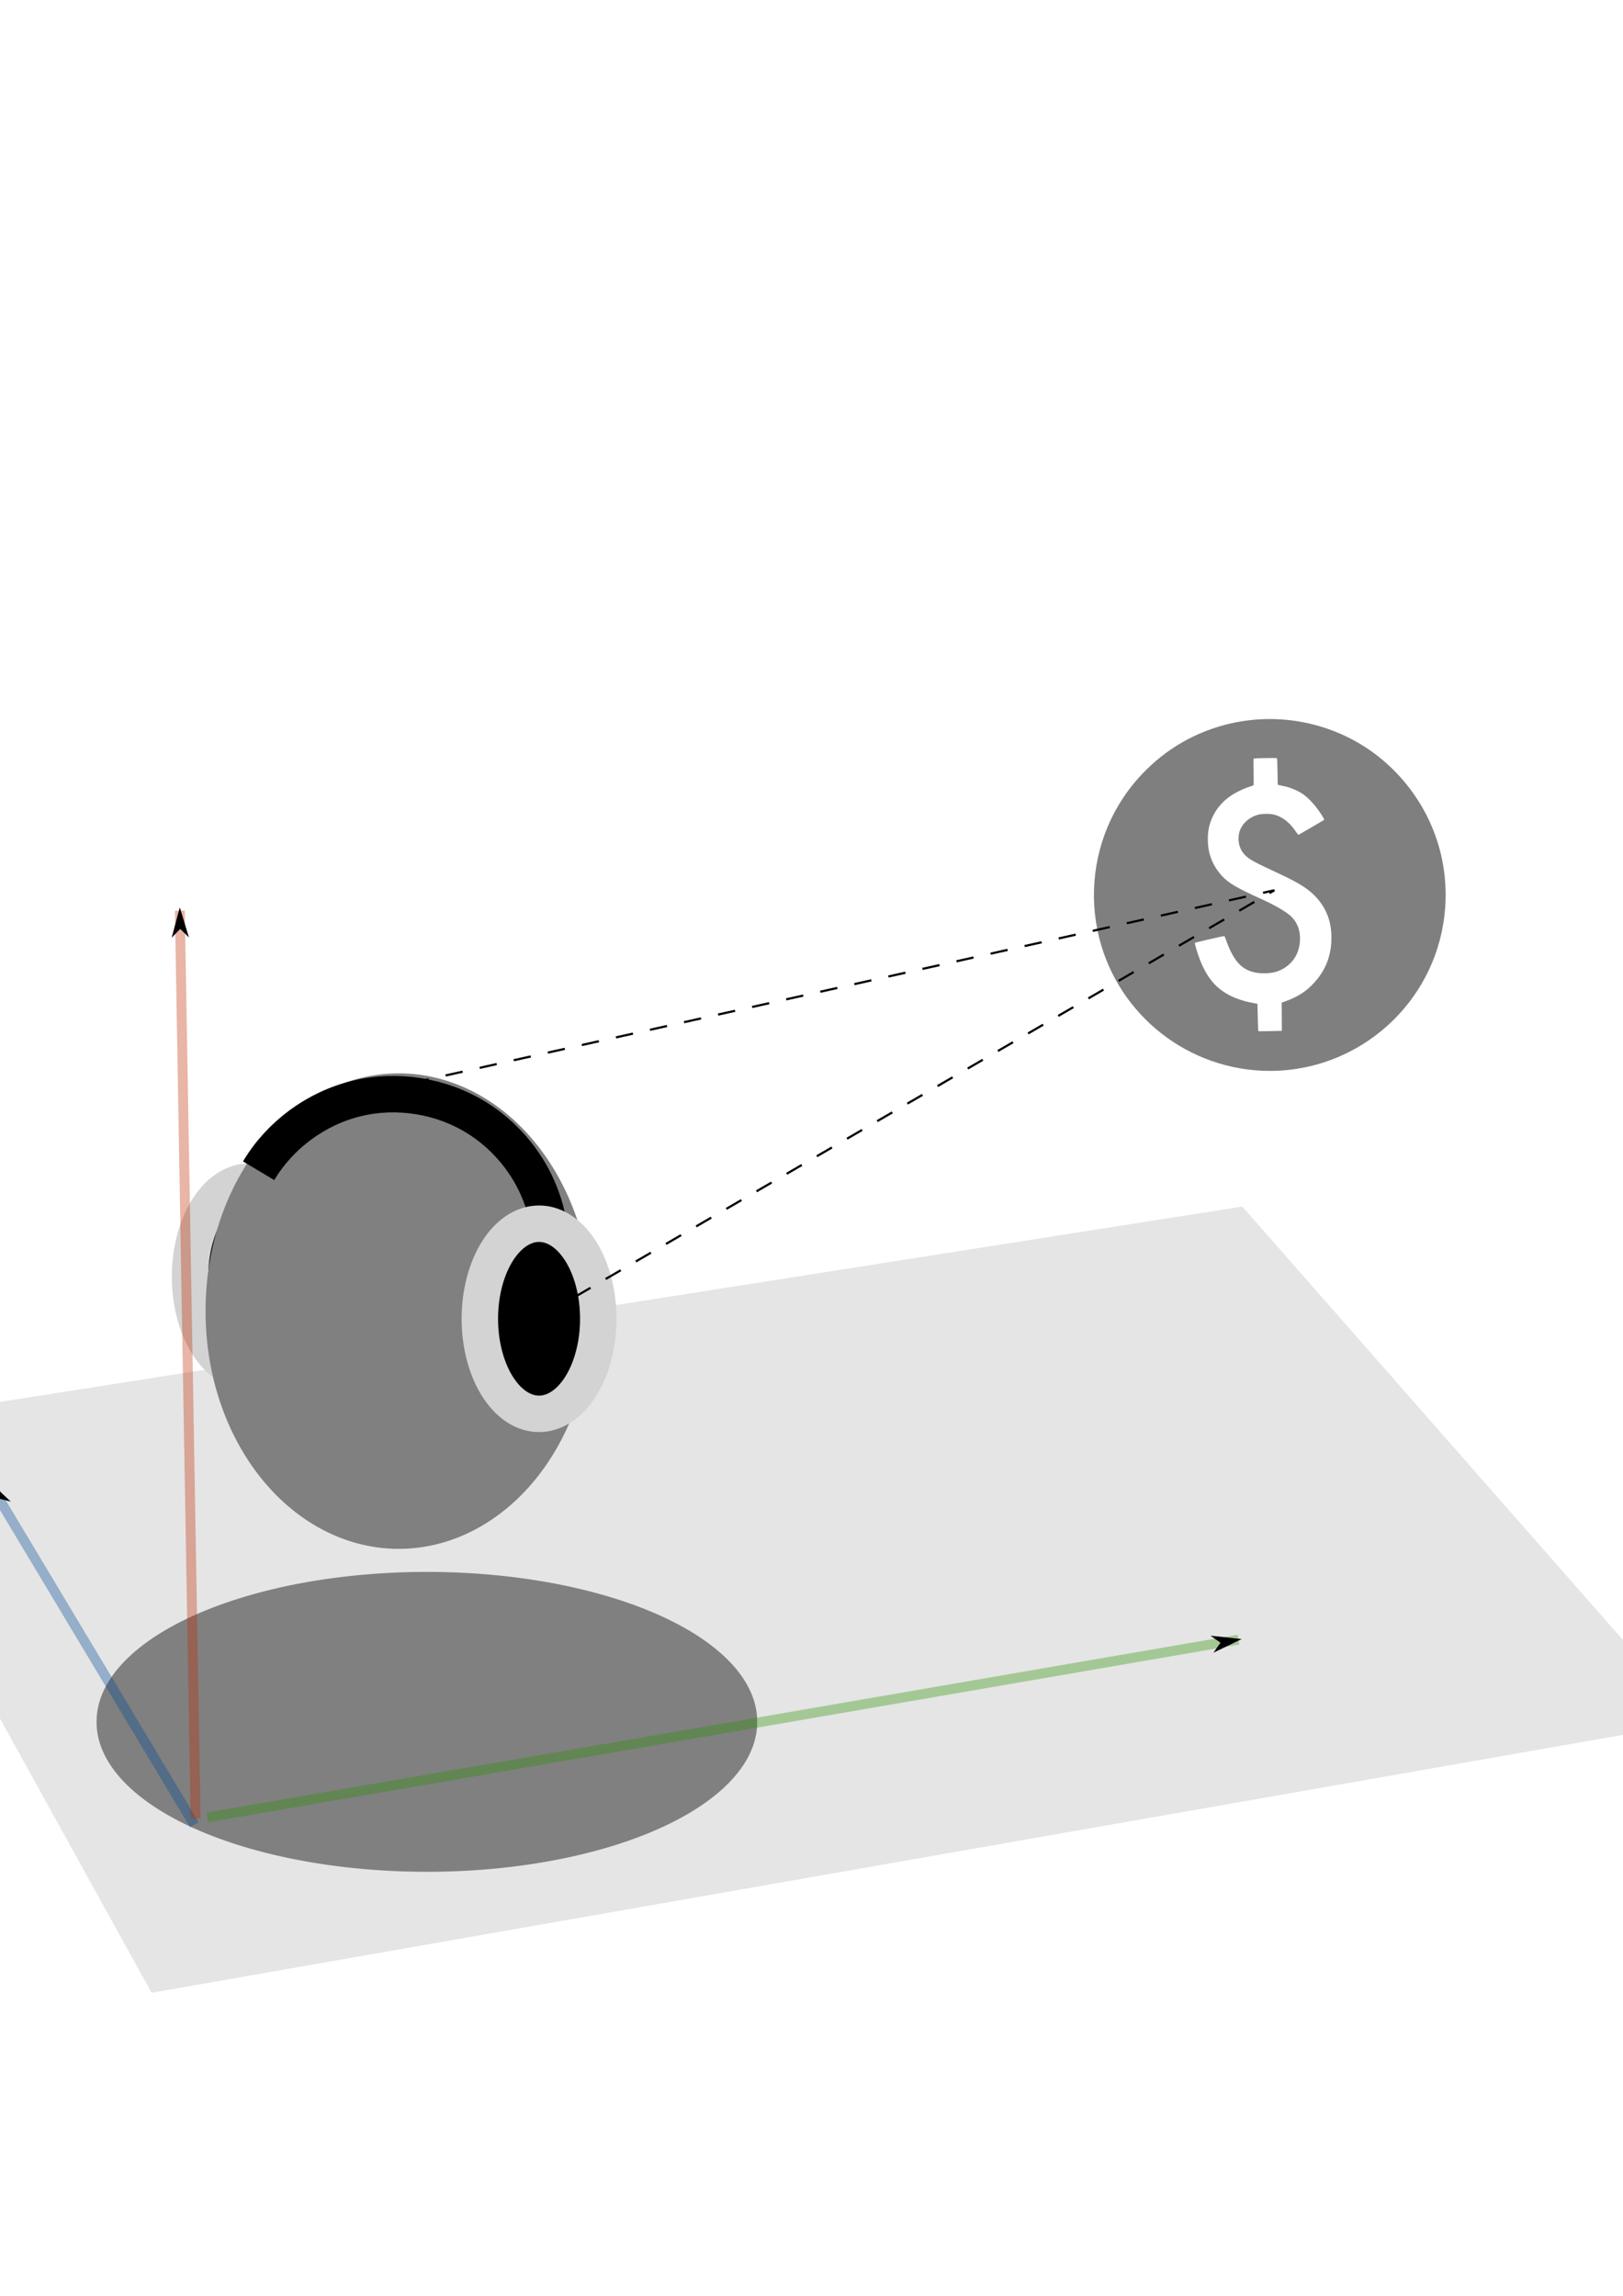 <?xml version="1.0" encoding="UTF-8" standalone="no"?>
<!-- Created with Inkscape (http://www.inkscape.org/) -->

<svg
   xmlns:dc="http://purl.org/dc/elements/1.1/"
   xmlns:cc="http://creativecommons.org/ns#"
   xmlns:rdf="http://www.w3.org/1999/02/22-rdf-syntax-ns#"
   xmlns:svg="http://www.w3.org/2000/svg"
   xmlns="http://www.w3.org/2000/svg"
   xmlns:sodipodi="http://sodipodi.sourceforge.net/DTD/sodipodi-0.dtd"
   xmlns:inkscape="http://www.inkscape.org/namespaces/inkscape"
   width="744.094"
   height="1052.362"
   id="svg2"
   version="1.1"
   inkscape:version="0.48.3.1 r9886"
   sodipodi:docname="sound.eps">
  <defs
     id="defs4">
    <inkscape:path-effect
       effect="spiro"
       id="path-effect4906"
       is_visible="true" />
    <inkscape:path-effect
       effect="spiro"
       id="path-effect4445"
       is_visible="true" />
    <inkscape:path-effect
       effect="spiro"
       id="path-effect4441"
       is_visible="true" />
    <inkscape:path-effect
       effect="spiro"
       id="path-effect4437"
       is_visible="true" />
    <marker
       inkscape:stockid="Arrow1Lend"
       orient="auto"
       refY="0"
       refX="0"
       id="Arrow1Lend"
       style="overflow:visible">
      <path
         inkscape:connector-curvature="0"
         id="path4201"
         d="M 0,0 5,-5 -12.5,0 5,5 0,0 z"
         style="fill-rule:evenodd;stroke:#000000;stroke-width:1pt"
         transform="matrix(-0.8,0,0,-0.8,-10,0)" />
    </marker>
    <marker
       inkscape:stockid="Arrow1Lend"
       orient="auto"
       refY="0"
       refX="0"
       id="marker5154"
       style="overflow:visible">
      <path
         inkscape:connector-curvature="0"
         id="path5156"
         d="M 0,0 5,-5 -12.5,0 5,5 0,0 z"
         style="fill-rule:evenodd;stroke:#000000;stroke-width:1pt"
         transform="matrix(-0.8,0,0,-0.8,-10,0)" />
    </marker>
    <marker
       inkscape:stockid="Arrow1Lend"
       orient="auto"
       refY="0"
       refX="0"
       id="marker5158"
       style="overflow:visible">
      <path
         inkscape:connector-curvature="0"
         id="path5160"
         d="M 0,0 5,-5 -12.5,0 5,5 0,0 z"
         style="fill-rule:evenodd;stroke:#000000;stroke-width:1pt"
         transform="matrix(-0.8,0,0,-0.8,-10,0)" />
    </marker>
  </defs>
  <sodipodi:namedview
     id="base"
     pagecolor="#ffffff"
     bordercolor="#666666"
     borderopacity="1.0"
     inkscape:pageopacity="0.0"
     inkscape:pageshadow="2"
     inkscape:zoom="0.7"
     inkscape:cx="478.90325"
     inkscape:cy="451.3331"
     inkscape:document-units="px"
     inkscape:current-layer="layer1"
     showgrid="false"
     inkscape:window-width="1356"
     inkscape:window-height="700"
     inkscape:window-x="0"
     inkscape:window-y="41"
     inkscape:window-maximized="1" />
  <g
     inkscape:label="Layer 1"
     inkscape:groupmode="layer"
     id="layer1">
    <path
       style="opacity:0.2;fill:#808080"
       d="M -73.833,654.232 569.547,553.062 777.176,789.436 69.51,913.463 z"
       id="rect3940"
       inkscape:connector-curvature="0"
       sodipodi:nodetypes="ccccc"
       inkscape:export-xdpi="528.77441"
       inkscape:export-ydpi="528.77441" />
    <path
       sodipodi:type="arc"
       style="fill:#000000;fill-opacity:1;stroke:#d3d3d3;stroke-width:16.7;stroke-linecap:round;stroke-miterlimit:4;stroke-opacity:1;stroke-dasharray:none"
       id="path4458-5"
       sodipodi:cx="224.28572"
       sodipodi:cy="611.64789"
       sodipodi:rx="27.142857"
       sodipodi:ry="43.57143"
       d="m 251.429,611.648 a 27.143,43.571 0 1 1 -54.286,0 27.143,43.571 0 1 1 54.286,0 z"
       transform="translate(-110,-26.429)"
       inkscape:export-filename="/home/joakim/Dropbox/Chalmers/Kandidatarbete/rect3940.png"
       inkscape:export-xdpi="528.77441"
       inkscape:export-ydpi="528.77441" />
    <path
       sodipodi:type="arc"
       style="fill:#808080"
       id="path2985"
       sodipodi:cx="157.14285"
       sodipodi:cy="593.79077"
       sodipodi:rx="74.285713"
       sodipodi:ry="87.14286"
       d="m 231.429,593.791 a 74.286,87.143 0 1 1 -148.571,0 74.286,87.143 0 1 1 148.571,0 z"
       transform="matrix(1.192,0,0,1.246,-4.505,-138.871)"
       inkscape:export-filename="/home/joakim/Dropbox/Chalmers/Kandidatarbete/rect3940.png"
       inkscape:export-xdpi="528.77441"
       inkscape:export-ydpi="528.77441" />
    <path
       sodipodi:type="arc"
       style="fill:#808080"
       sodipodi:cx="194.28572"
       sodipodi:cy="839.50507"
       sodipodi:rx="151.42857"
       sodipodi:ry="61.42857"
       d="m 345.714,839.505 a 151.429,61.429 0 1 1 -302.857,0 151.429,61.429 0 1 1 302.857,0 z"
       transform="matrix(1,0,0,1.116,1.429,-147.617)"
       id="path3145"
       inkscape:export-filename="/home/joakim/Dropbox/Chalmers/Kandidatarbete/rect3940.png"
       inkscape:export-xdpi="528.77441"
       inkscape:export-ydpi="528.77441" />
    <path
       style="fill:#7f7f7f"
       d="m 578.561,490.799 c -36.953,-1.691 -68.133,-28.353 -75.435,-64.504 -3.971,-19.661 -0.483,-40.2 9.732,-57.299 8.121,-13.593 20.282,-24.734 34.317,-31.44 21.333,-10.192 45.731,-10.617 67.407,-1.177 23.793,10.363 41.45,32.254 46.607,57.785 3.971,19.661 0.483,40.2 -9.732,57.299 -15.27,25.561 -43.306,40.689 -72.896,39.335 z m 9.09,-24.746 -0.032,-6.455 1.123,-0.401 c 6.231,-2.228 10.013,-4.629 13.787,-8.753 5.436,-5.941 8.025,-12.902 7.88,-21.189 -0.121,-6.921 -2.199,-12.483 -6.527,-17.467 -3.407,-3.925 -7.941,-6.887 -16.969,-11.087 -12.2,-5.676 -13.866,-6.576 -16.011,-8.647 -2.493,-2.408 -3.593,-6.16 -2.882,-9.831 0.778,-4.016 4.139,-7.424 8.594,-8.715 1.829,-0.53 5.553,-0.597 7.402,-0.133 3.929,0.986 7.332,3.639 10.141,7.903 0.658,0.999 1.04,1.439 1.195,1.376 0.32,-0.129 11.421,-6.592 11.667,-6.792 0.242,-0.197 -0.23,-1.059 -2.034,-3.712 -2.429,-3.571 -5.277,-6.577 -7.87,-8.302 -2.463,-1.64 -5.992,-3.038 -9.214,-3.651 -0.757,-0.144 -1.541,-0.323 -1.742,-0.398 l -0.365,-0.136 -0.105,-6.036 c -0.093,-5.355 -0.134,-6.047 -0.362,-6.13 -0.335,-0.122 -10.129,0.049 -10.46,0.183 -0.225,0.091 -0.242,0.781 -0.149,6.115 0.081,4.617 0.058,6.051 -0.094,6.178 -0.109,0.091 -0.632,0.295 -1.162,0.454 -2.938,0.881 -6.866,2.749 -9.283,4.414 -5.364,3.696 -8.868,8.981 -10.053,15.162 -0.563,2.935 -0.485,7.261 0.184,10.3 0.88,3.996 2.68,7.502 5.543,10.796 3.051,3.511 6.891,5.797 18.704,11.132 5.68,2.565 10.704,5.469 13.012,7.519 3.276,2.91 4.803,7.103 4.375,12.014 -0.457,5.252 -2.945,9.388 -7.229,12.019 -2.682,1.647 -5.167,2.311 -8.835,2.362 -4.866,0.067 -8.553,-1.19 -11.383,-3.882 -2.445,-2.326 -4.602,-6.207 -6.552,-11.786 -0.254,-0.727 -0.52,-1.356 -0.592,-1.399 -0.216,-0.129 -13.496,2.943 -13.567,3.138 -0.036,0.099 0.199,1.116 0.522,2.259 2.421,8.556 5.881,14.668 10.474,18.502 4.189,3.497 9.57,5.745 16.659,6.96 l 1.052,0.18 0.148,6.13 c 0.081,3.371 0.183,6.221 0.227,6.332 0.063,0.159 1.239,0.173 5.448,0.066 l 5.368,-0.136 -0.032,-6.455 z"
       id="path3663"
       inkscape:connector-curvature="0"
       inkscape:export-filename="/home/joakim/Dropbox/Chalmers/Kandidatarbete/rect3940.png"
       inkscape:export-xdpi="528.77441"
       inkscape:export-ydpi="528.77441" />
    <path
       style="fill:none;stroke:#000000;stroke-width:16.7;stroke-linecap:butt;stroke-linejoin:miter;stroke-miterlimit:4;stroke-opacity:1;stroke-dasharray:none"
       d="m 251.429,586.648 c 2.599,-14.144 0.841,-29.057 -4.976,-42.209 -5.817,-13.151 -15.668,-24.485 -27.881,-32.077 -16.219,-10.082 -36.536,-13.339 -55.094,-8.832 -18.558,4.507 -35.118,16.72 -44.906,33.118"
       id="path4443"
       inkscape:path-effect="#path-effect4445"
       inkscape:original-d="m 251.42857,586.6479 c 0,0 34.28571,-137.14286 -32.85715,-74.28571 -109.11017,102.14569 -99.99998,24.28571 -99.99998,24.28571"
       inkscape:connector-curvature="0"
       sodipodi:nodetypes="csc"
       inkscape:export-filename="/home/joakim/Dropbox/Chalmers/Kandidatarbete/rect3940.png"
       inkscape:export-xdpi="528.77441"
       inkscape:export-ydpi="528.77441" />
    <path
       sodipodi:type="arc"
       style="fill:#000000;stroke:#d3d3d3;stroke-width:16.7;stroke-linecap:round;stroke-miterlimit:4;stroke-opacity:1;stroke-dasharray:none;fill-opacity:1"
       id="path4458"
       sodipodi:cx="224.28572"
       sodipodi:cy="611.64789"
       sodipodi:rx="27.142857"
       sodipodi:ry="43.57143"
       d="m 251.429,611.648 a 27.143,43.571 0 1 1 -54.286,0 27.143,43.571 0 1 1 54.286,0 z"
       transform="translate(22.857,-7.143)"
       inkscape:export-filename="/home/joakim/Dropbox/Chalmers/Kandidatarbete/rect3940.png"
       inkscape:export-xdpi="528.77441"
       inkscape:export-ydpi="528.77441" />
    <path
       style="fill:none;stroke:#000000;stroke-width:1;stroke-linecap:butt;stroke-linejoin:miter;stroke-miterlimit:4;stroke-opacity:1;stroke-dasharray:8, 8;stroke-dashoffset:0"
       d="m 250,602.362 334.286,-194.286 -390,87.143"
       id="path4904"
       inkscape:path-effect="#path-effect4906"
       inkscape:original-d="m 250,602.36218 334.28571,-194.28571 -390,87.14286"
       inkscape:connector-curvature="0"
       sodipodi:nodetypes="ccc"
       inkscape:export-filename="/home/joakim/Dropbox/Chalmers/Kandidatarbete/rect3940.png"
       inkscape:export-xdpi="528.77441"
       inkscape:export-ydpi="528.77441" />
    <path
       style="opacity:0.35;fill:none;stroke:#2d9300;stroke-width:4.543;stroke-linecap:butt;stroke-linejoin:miter;stroke-miterlimit:4;stroke-opacity:1;stroke-dasharray:none;marker-end:url(#Arrow1Lend)"
       d="M 95.053,833.076 567.804,751.57"
       id="path3424-7"
       inkscape:connector-curvature="0"
       sodipodi:nodetypes="cc"
       inkscape:export-filename="/home/joakim/Dropbox/Chalmers/Kandidatarbete/rect3940.png"
       inkscape:export-xdpi="528.77441"
       inkscape:export-ydpi="528.77441" />
    <path
       style="fill:none;stroke:#004995;stroke-width:4.543;stroke-linecap:butt;stroke-linejoin:miter;stroke-miterlimit:4;stroke-opacity:1;stroke-dasharray:none;marker-end:url(#Arrow1Lend);opacity:0.35"
       d="M 89.123,836.435 -4.809,679.744"
       id="path3424-4"
       inkscape:connector-curvature="0"
       sodipodi:nodetypes="cc"
       inkscape:export-filename="/home/joakim/Dropbox/Chalmers/Kandidatarbete/rect3940.png"
       inkscape:export-xdpi="528.77441"
       inkscape:export-ydpi="528.77441" />
    <path
       style="fill:none;stroke:#be2b00;stroke-width:4.543;stroke-linecap:butt;stroke-linejoin:miter;stroke-miterlimit:4;stroke-opacity:1;stroke-dasharray:none;marker-end:url(#Arrow1Lend);opacity:0.35"
       d="M 89.681,833.598 82.454,417.433"
       id="path3424"
       inkscape:connector-curvature="0"
       sodipodi:nodetypes="cc"
       inkscape:export-filename="/home/joakim/Dropbox/Chalmers/Kandidatarbete/rect3940.png"
       inkscape:export-xdpi="528.77441"
       inkscape:export-ydpi="528.77441" />
  </g>
</svg>
